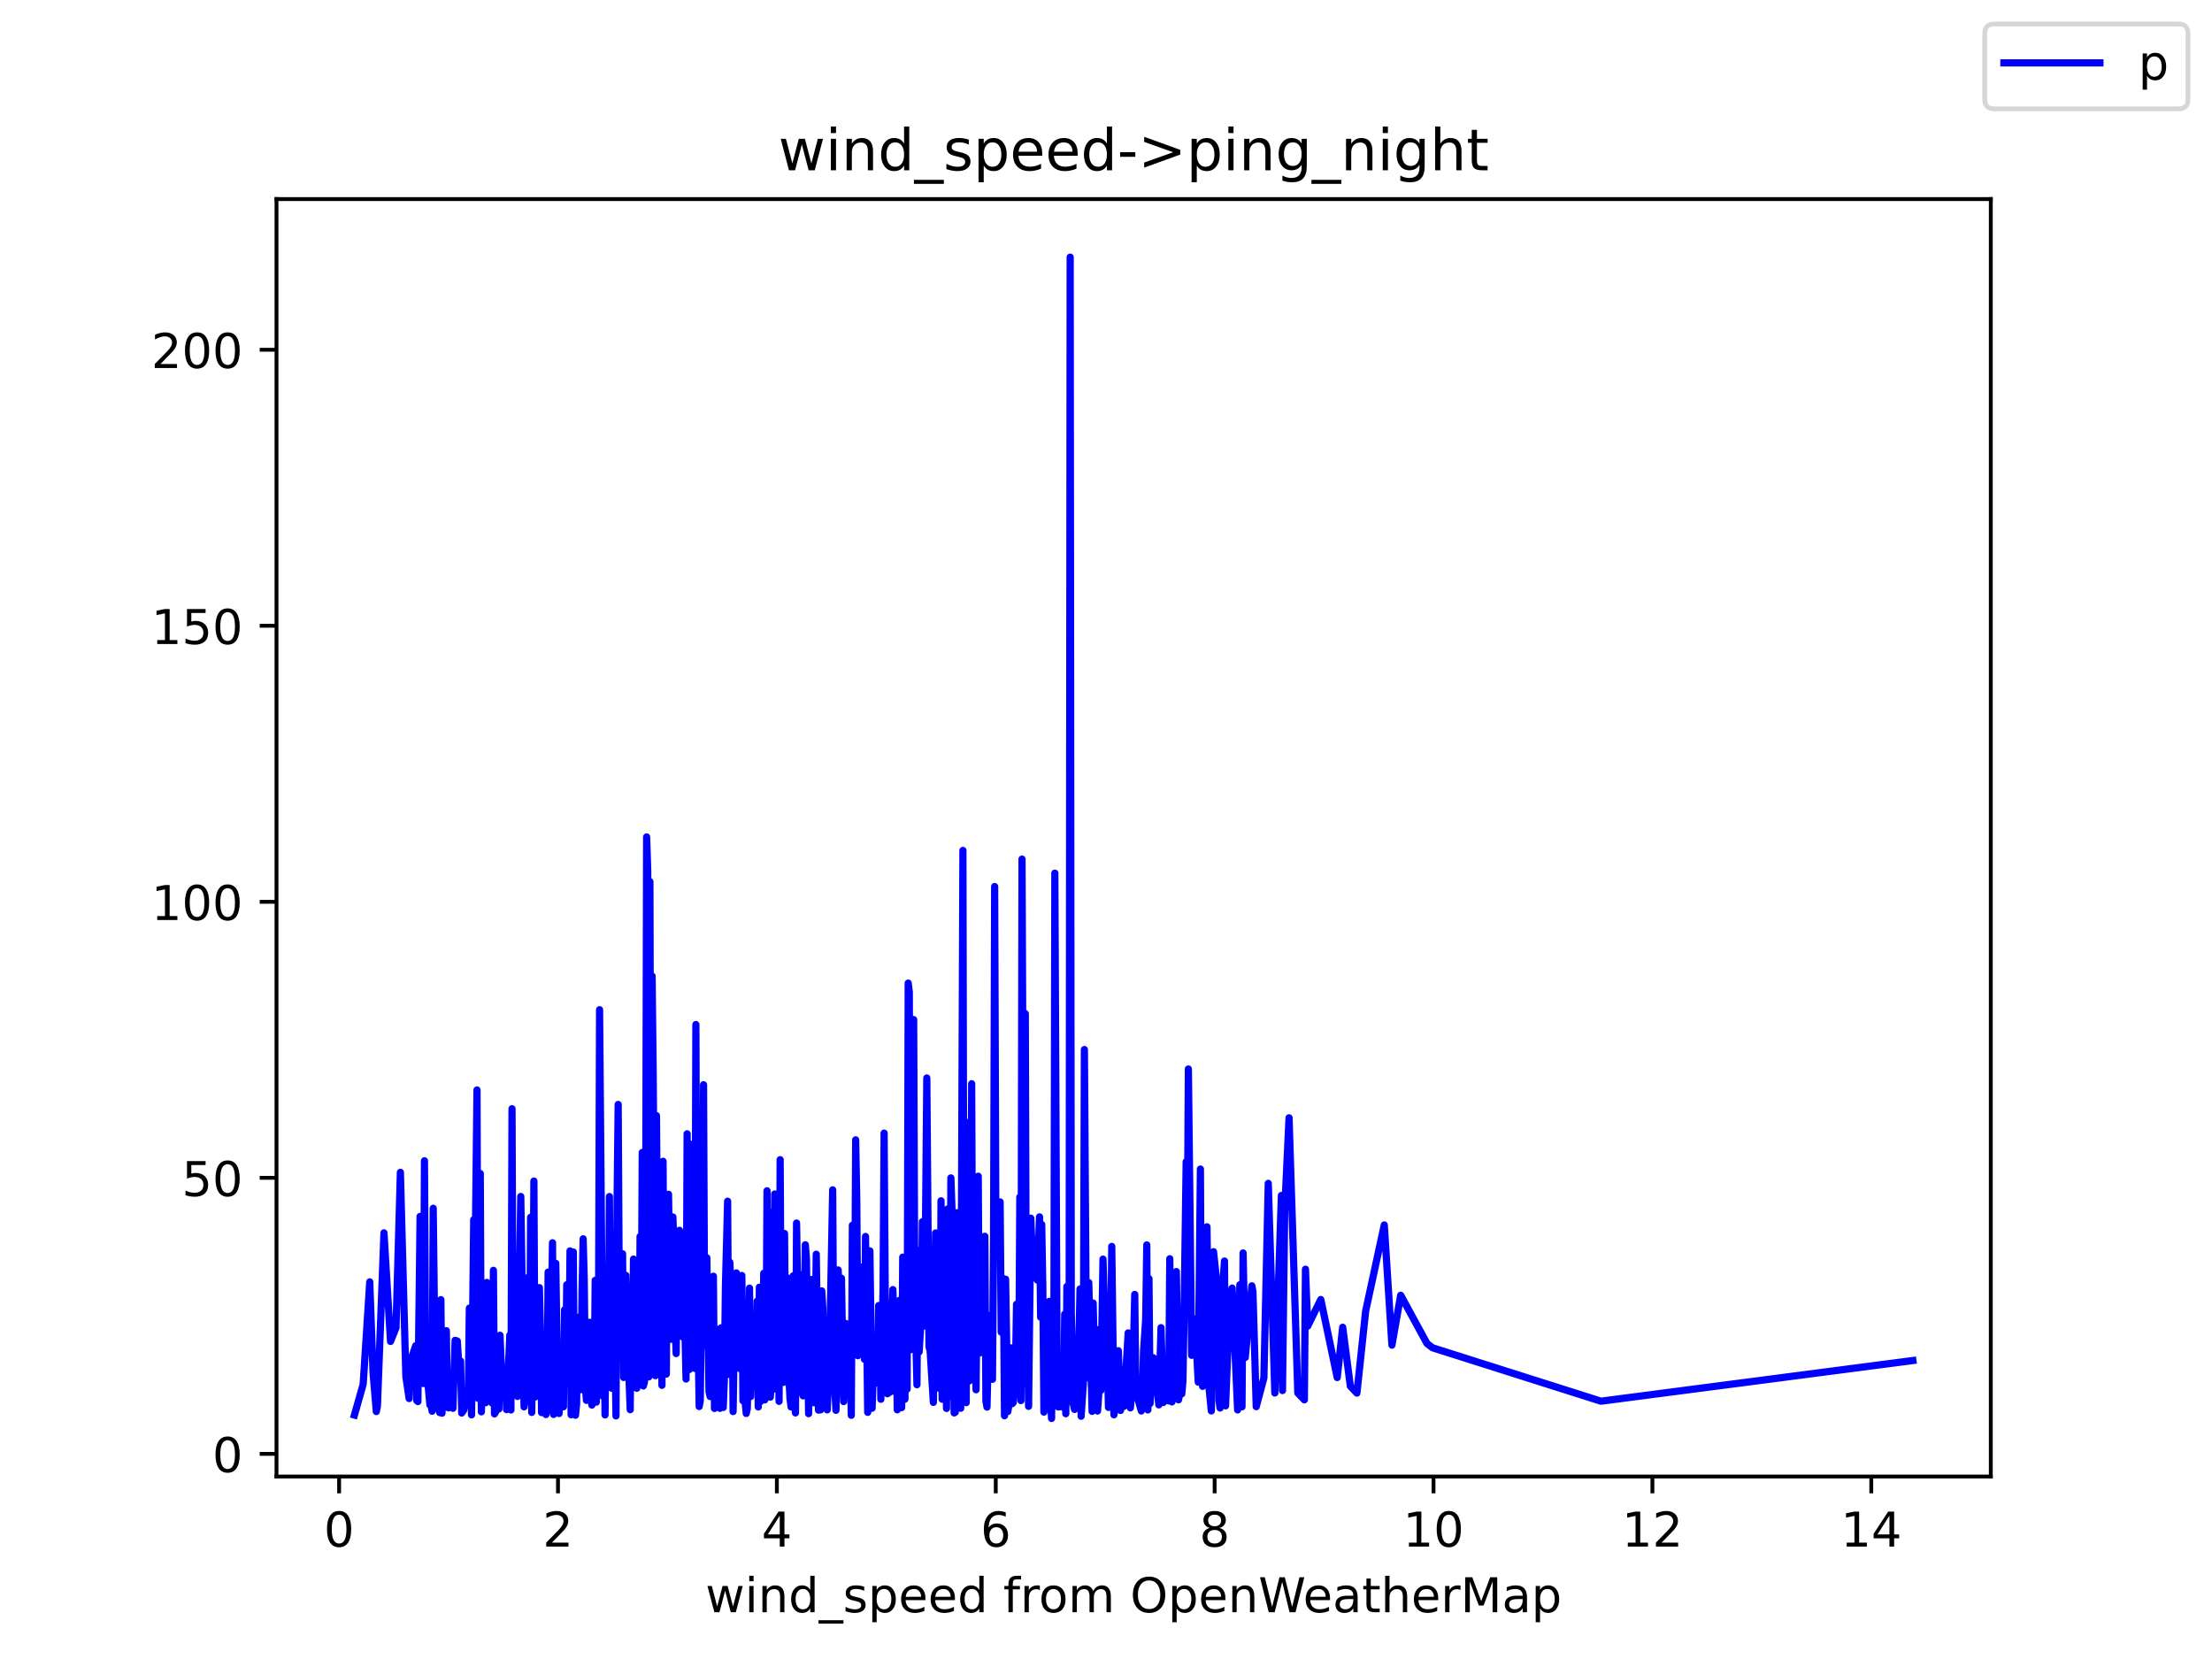 <?xml version="1.0" encoding="utf-8" standalone="no"?>
<!DOCTYPE svg PUBLIC "-//W3C//DTD SVG 1.1//EN"
  "http://www.w3.org/Graphics/SVG/1.1/DTD/svg11.dtd">
<!-- Created with matplotlib (https://matplotlib.org/) -->
<svg height="345.6pt" version="1.1" viewBox="0 0 460.8 345.6" width="460.8pt" xmlns="http://www.w3.org/2000/svg" xmlns:xlink="http://www.w3.org/1999/xlink">
 <defs>
  <style type="text/css">*{stroke-linecap:butt;stroke-linejoin:round;}</style>
 </defs>
 <g id="figure_1">
  <g id="patch_1">
   <path d="M 0 345.6 
L 460.8 345.6 
L 460.8 0 
L 0 0 
z
" style="fill:#ffffff;"/>
  </g>
  <g id="axes_1">
   <g id="patch_2">
    <path d="M 57.6 307.584 
L 414.72 307.584 
L 414.72 41.472 
L 57.6 41.472 
z
" style="fill:#ffffff;"/>
   </g>
   <g id="matplotlib.axis_1">
    <g id="xtick_1">
     <g id="line2d_1">
      <defs>
       <path d="M 0 0 
L 0 3.5 
" id="m8c5af93ca6" style="stroke:#000000;stroke-width:0.8;"/>
      </defs>
      <g>
       <use style="stroke:#000000;stroke-width:0.8;" x="70.641" xlink:href="#m8c5af93ca6" y="307.584"/>
      </g>
     </g>
     <g id="text_1">
      <!-- 0 -->
      <g transform="translate(67.46 322.182)scale(0.1 -0.1)">
       <defs>
        <path d="M 31.781 66.406 
Q 24.172 66.406 20.328 58.906 
Q 16.5 51.422 16.5 36.375 
Q 16.5 21.391 20.328 13.891 
Q 24.172 6.391 31.781 6.391 
Q 39.453 6.391 43.281 13.891 
Q 47.125 21.391 47.125 36.375 
Q 47.125 51.422 43.281 58.906 
Q 39.453 66.406 31.781 66.406 
z
M 31.781 74.219 
Q 44.047 74.219 50.516 64.516 
Q 56.984 54.828 56.984 36.375 
Q 56.984 17.969 50.516 8.266 
Q 44.047 -1.422 31.781 -1.422 
Q 19.531 -1.422 13.062 8.266 
Q 6.594 17.969 6.594 36.375 
Q 6.594 54.828 13.062 64.516 
Q 19.531 74.219 31.781 74.219 
z
" id="DejaVuSans-48"/>
       </defs>
       <use xlink:href="#DejaVuSans-48"/>
      </g>
     </g>
    </g>
    <g id="xtick_2">
     <g id="line2d_2">
      <g>
       <use style="stroke:#000000;stroke-width:0.8;" x="116.238" xlink:href="#m8c5af93ca6" y="307.584"/>
      </g>
     </g>
     <g id="text_2">
      <!-- 2 -->
      <g transform="translate(113.057 322.182)scale(0.1 -0.1)">
       <defs>
        <path d="M 19.188 8.297 
L 53.609 8.297 
L 53.609 0 
L 7.328 0 
L 7.328 8.297 
Q 12.938 14.109 22.625 23.891 
Q 32.328 33.688 34.812 36.531 
Q 39.547 41.844 41.422 45.531 
Q 43.312 49.219 43.312 52.781 
Q 43.312 58.594 39.234 62.25 
Q 35.156 65.922 28.609 65.922 
Q 23.969 65.922 18.812 64.312 
Q 13.672 62.703 7.812 59.422 
L 7.812 69.391 
Q 13.766 71.781 18.938 73 
Q 24.125 74.219 28.422 74.219 
Q 39.75 74.219 46.484 68.547 
Q 53.219 62.891 53.219 53.422 
Q 53.219 48.922 51.531 44.891 
Q 49.859 40.875 45.406 35.406 
Q 44.188 33.984 37.641 27.219 
Q 31.109 20.453 19.188 8.297 
z
" id="DejaVuSans-50"/>
       </defs>
       <use xlink:href="#DejaVuSans-50"/>
      </g>
     </g>
    </g>
    <g id="xtick_3">
     <g id="line2d_3">
      <g>
       <use style="stroke:#000000;stroke-width:0.8;" x="161.836" xlink:href="#m8c5af93ca6" y="307.584"/>
      </g>
     </g>
     <g id="text_3">
      <!-- 4 -->
      <g transform="translate(158.655 322.182)scale(0.1 -0.1)">
       <defs>
        <path d="M 37.797 64.312 
L 12.891 25.391 
L 37.797 25.391 
z
M 35.203 72.906 
L 47.609 72.906 
L 47.609 25.391 
L 58.016 25.391 
L 58.016 17.188 
L 47.609 17.188 
L 47.609 0 
L 37.797 0 
L 37.797 17.188 
L 4.891 17.188 
L 4.891 26.703 
z
" id="DejaVuSans-52"/>
       </defs>
       <use xlink:href="#DejaVuSans-52"/>
      </g>
     </g>
    </g>
    <g id="xtick_4">
     <g id="line2d_4">
      <g>
       <use style="stroke:#000000;stroke-width:0.8;" x="207.434" xlink:href="#m8c5af93ca6" y="307.584"/>
      </g>
     </g>
     <g id="text_4">
      <!-- 6 -->
      <g transform="translate(204.252 322.182)scale(0.1 -0.1)">
       <defs>
        <path d="M 33.016 40.375 
Q 26.375 40.375 22.484 35.828 
Q 18.609 31.297 18.609 23.391 
Q 18.609 15.531 22.484 10.953 
Q 26.375 6.391 33.016 6.391 
Q 39.656 6.391 43.531 10.953 
Q 47.406 15.531 47.406 23.391 
Q 47.406 31.297 43.531 35.828 
Q 39.656 40.375 33.016 40.375 
z
M 52.594 71.297 
L 52.594 62.312 
Q 48.875 64.062 45.094 64.984 
Q 41.312 65.922 37.594 65.922 
Q 27.828 65.922 22.672 59.328 
Q 17.531 52.734 16.797 39.406 
Q 19.672 43.656 24.016 45.922 
Q 28.375 48.188 33.594 48.188 
Q 44.578 48.188 50.953 41.516 
Q 57.328 34.859 57.328 23.391 
Q 57.328 12.156 50.688 5.359 
Q 44.047 -1.422 33.016 -1.422 
Q 20.359 -1.422 13.672 8.266 
Q 6.984 17.969 6.984 36.375 
Q 6.984 53.656 15.188 63.938 
Q 23.391 74.219 37.203 74.219 
Q 40.922 74.219 44.703 73.484 
Q 48.484 72.75 52.594 71.297 
z
" id="DejaVuSans-54"/>
       </defs>
       <use xlink:href="#DejaVuSans-54"/>
      </g>
     </g>
    </g>
    <g id="xtick_5">
     <g id="line2d_5">
      <g>
       <use style="stroke:#000000;stroke-width:0.8;" x="253.031" xlink:href="#m8c5af93ca6" y="307.584"/>
      </g>
     </g>
     <g id="text_5">
      <!-- 8 -->
      <g transform="translate(249.85 322.182)scale(0.1 -0.1)">
       <defs>
        <path d="M 31.781 34.625 
Q 24.75 34.625 20.719 30.859 
Q 16.703 27.094 16.703 20.516 
Q 16.703 13.922 20.719 10.156 
Q 24.75 6.391 31.781 6.391 
Q 38.812 6.391 42.859 10.172 
Q 46.922 13.969 46.922 20.516 
Q 46.922 27.094 42.891 30.859 
Q 38.875 34.625 31.781 34.625 
z
M 21.922 38.812 
Q 15.578 40.375 12.031 44.719 
Q 8.5 49.078 8.5 55.328 
Q 8.5 64.062 14.719 69.141 
Q 20.953 74.219 31.781 74.219 
Q 42.672 74.219 48.875 69.141 
Q 55.078 64.062 55.078 55.328 
Q 55.078 49.078 51.531 44.719 
Q 48 40.375 41.703 38.812 
Q 48.828 37.156 52.797 32.312 
Q 56.781 27.484 56.781 20.516 
Q 56.781 9.906 50.312 4.234 
Q 43.844 -1.422 31.781 -1.422 
Q 19.734 -1.422 13.25 4.234 
Q 6.781 9.906 6.781 20.516 
Q 6.781 27.484 10.781 32.312 
Q 14.797 37.156 21.922 38.812 
z
M 18.312 54.391 
Q 18.312 48.734 21.844 45.562 
Q 25.391 42.391 31.781 42.391 
Q 38.141 42.391 41.719 45.562 
Q 45.312 48.734 45.312 54.391 
Q 45.312 60.062 41.719 63.234 
Q 38.141 66.406 31.781 66.406 
Q 25.391 66.406 21.844 63.234 
Q 18.312 60.062 18.312 54.391 
z
" id="DejaVuSans-56"/>
       </defs>
       <use xlink:href="#DejaVuSans-56"/>
      </g>
     </g>
    </g>
    <g id="xtick_6">
     <g id="line2d_6">
      <g>
       <use style="stroke:#000000;stroke-width:0.8;" x="298.629" xlink:href="#m8c5af93ca6" y="307.584"/>
      </g>
     </g>
     <g id="text_6">
      <!-- 10 -->
      <g transform="translate(292.266 322.182)scale(0.1 -0.1)">
       <defs>
        <path d="M 12.406 8.297 
L 28.516 8.297 
L 28.516 63.922 
L 10.984 60.406 
L 10.984 69.391 
L 28.422 72.906 
L 38.281 72.906 
L 38.281 8.297 
L 54.391 8.297 
L 54.391 0 
L 12.406 0 
z
" id="DejaVuSans-49"/>
       </defs>
       <use xlink:href="#DejaVuSans-49"/>
       <use x="63.623" xlink:href="#DejaVuSans-48"/>
      </g>
     </g>
    </g>
    <g id="xtick_7">
     <g id="line2d_7">
      <g>
       <use style="stroke:#000000;stroke-width:0.8;" x="344.226" xlink:href="#m8c5af93ca6" y="307.584"/>
      </g>
     </g>
     <g id="text_7">
      <!-- 12 -->
      <g transform="translate(337.864 322.182)scale(0.1 -0.1)">
       <use xlink:href="#DejaVuSans-49"/>
       <use x="63.623" xlink:href="#DejaVuSans-50"/>
      </g>
     </g>
    </g>
    <g id="xtick_8">
     <g id="line2d_8">
      <g>
       <use style="stroke:#000000;stroke-width:0.8;" x="389.824" xlink:href="#m8c5af93ca6" y="307.584"/>
      </g>
     </g>
     <g id="text_8">
      <!-- 14 -->
      <g transform="translate(383.461 322.182)scale(0.1 -0.1)">
       <use xlink:href="#DejaVuSans-49"/>
       <use x="63.623" xlink:href="#DejaVuSans-52"/>
      </g>
     </g>
    </g>
    <g id="text_9">
     <!-- wind_speed from OpenWeatherMap -->
     <g transform="translate(146.962 335.861)scale(0.1 -0.1)">
      <defs>
       <path d="M 4.203 54.688 
L 13.188 54.688 
L 24.422 12.016 
L 35.594 54.688 
L 46.188 54.688 
L 57.422 12.016 
L 68.609 54.688 
L 77.594 54.688 
L 63.281 0 
L 52.688 0 
L 40.922 44.828 
L 29.109 0 
L 18.5 0 
z
" id="DejaVuSans-119"/>
       <path d="M 9.422 54.688 
L 18.406 54.688 
L 18.406 0 
L 9.422 0 
z
M 9.422 75.984 
L 18.406 75.984 
L 18.406 64.594 
L 9.422 64.594 
z
" id="DejaVuSans-105"/>
       <path d="M 54.891 33.016 
L 54.891 0 
L 45.906 0 
L 45.906 32.719 
Q 45.906 40.484 42.875 44.328 
Q 39.844 48.188 33.797 48.188 
Q 26.516 48.188 22.312 43.547 
Q 18.109 38.922 18.109 30.906 
L 18.109 0 
L 9.078 0 
L 9.078 54.688 
L 18.109 54.688 
L 18.109 46.188 
Q 21.344 51.125 25.703 53.562 
Q 30.078 56 35.797 56 
Q 45.219 56 50.047 50.172 
Q 54.891 44.344 54.891 33.016 
z
" id="DejaVuSans-110"/>
       <path d="M 45.406 46.391 
L 45.406 75.984 
L 54.391 75.984 
L 54.391 0 
L 45.406 0 
L 45.406 8.203 
Q 42.578 3.328 38.25 0.953 
Q 33.938 -1.422 27.875 -1.422 
Q 17.969 -1.422 11.734 6.484 
Q 5.516 14.406 5.516 27.297 
Q 5.516 40.188 11.734 48.094 
Q 17.969 56 27.875 56 
Q 33.938 56 38.25 53.625 
Q 42.578 51.266 45.406 46.391 
z
M 14.797 27.297 
Q 14.797 17.391 18.875 11.75 
Q 22.953 6.109 30.078 6.109 
Q 37.203 6.109 41.297 11.75 
Q 45.406 17.391 45.406 27.297 
Q 45.406 37.203 41.297 42.844 
Q 37.203 48.484 30.078 48.484 
Q 22.953 48.484 18.875 42.844 
Q 14.797 37.203 14.797 27.297 
z
" id="DejaVuSans-100"/>
       <path d="M 50.984 -16.609 
L 50.984 -23.578 
L -0.984 -23.578 
L -0.984 -16.609 
z
" id="DejaVuSans-95"/>
       <path d="M 44.281 53.078 
L 44.281 44.578 
Q 40.484 46.531 36.375 47.5 
Q 32.281 48.484 27.875 48.484 
Q 21.188 48.484 17.844 46.438 
Q 14.5 44.391 14.5 40.281 
Q 14.5 37.156 16.891 35.375 
Q 19.281 33.594 26.516 31.984 
L 29.594 31.297 
Q 39.156 29.25 43.188 25.516 
Q 47.219 21.781 47.219 15.094 
Q 47.219 7.469 41.188 3.016 
Q 35.156 -1.422 24.609 -1.422 
Q 20.219 -1.422 15.453 -0.562 
Q 10.688 0.297 5.422 2 
L 5.422 11.281 
Q 10.406 8.688 15.234 7.391 
Q 20.062 6.109 24.812 6.109 
Q 31.156 6.109 34.562 8.281 
Q 37.984 10.453 37.984 14.406 
Q 37.984 18.062 35.516 20.016 
Q 33.062 21.969 24.703 23.781 
L 21.578 24.516 
Q 13.234 26.266 9.516 29.906 
Q 5.812 33.547 5.812 39.891 
Q 5.812 47.609 11.281 51.797 
Q 16.75 56 26.812 56 
Q 31.781 56 36.172 55.266 
Q 40.578 54.547 44.281 53.078 
z
" id="DejaVuSans-115"/>
       <path d="M 18.109 8.203 
L 18.109 -20.797 
L 9.078 -20.797 
L 9.078 54.688 
L 18.109 54.688 
L 18.109 46.391 
Q 20.953 51.266 25.266 53.625 
Q 29.594 56 35.594 56 
Q 45.562 56 51.781 48.094 
Q 58.016 40.188 58.016 27.297 
Q 58.016 14.406 51.781 6.484 
Q 45.562 -1.422 35.594 -1.422 
Q 29.594 -1.422 25.266 0.953 
Q 20.953 3.328 18.109 8.203 
z
M 48.688 27.297 
Q 48.688 37.203 44.609 42.844 
Q 40.531 48.484 33.406 48.484 
Q 26.266 48.484 22.188 42.844 
Q 18.109 37.203 18.109 27.297 
Q 18.109 17.391 22.188 11.75 
Q 26.266 6.109 33.406 6.109 
Q 40.531 6.109 44.609 11.75 
Q 48.688 17.391 48.688 27.297 
z
" id="DejaVuSans-112"/>
       <path d="M 56.203 29.594 
L 56.203 25.203 
L 14.891 25.203 
Q 15.484 15.922 20.484 11.062 
Q 25.484 6.203 34.422 6.203 
Q 39.594 6.203 44.453 7.469 
Q 49.312 8.734 54.109 11.281 
L 54.109 2.781 
Q 49.266 0.734 44.188 -0.344 
Q 39.109 -1.422 33.891 -1.422 
Q 20.797 -1.422 13.156 6.188 
Q 5.516 13.812 5.516 26.812 
Q 5.516 40.234 12.766 48.109 
Q 20.016 56 32.328 56 
Q 43.359 56 49.781 48.891 
Q 56.203 41.797 56.203 29.594 
z
M 47.219 32.234 
Q 47.125 39.594 43.094 43.984 
Q 39.062 48.391 32.422 48.391 
Q 24.906 48.391 20.391 44.141 
Q 15.875 39.891 15.188 32.172 
z
" id="DejaVuSans-101"/>
       <path id="DejaVuSans-32"/>
       <path d="M 37.109 75.984 
L 37.109 68.5 
L 28.516 68.5 
Q 23.688 68.5 21.797 66.547 
Q 19.922 64.594 19.922 59.516 
L 19.922 54.688 
L 34.719 54.688 
L 34.719 47.703 
L 19.922 47.703 
L 19.922 0 
L 10.891 0 
L 10.891 47.703 
L 2.297 47.703 
L 2.297 54.688 
L 10.891 54.688 
L 10.891 58.5 
Q 10.891 67.625 15.141 71.797 
Q 19.391 75.984 28.609 75.984 
z
" id="DejaVuSans-102"/>
       <path d="M 41.109 46.297 
Q 39.594 47.172 37.812 47.578 
Q 36.031 48 33.891 48 
Q 26.266 48 22.188 43.047 
Q 18.109 38.094 18.109 28.812 
L 18.109 0 
L 9.078 0 
L 9.078 54.688 
L 18.109 54.688 
L 18.109 46.188 
Q 20.953 51.172 25.484 53.578 
Q 30.031 56 36.531 56 
Q 37.453 56 38.578 55.875 
Q 39.703 55.766 41.062 55.516 
z
" id="DejaVuSans-114"/>
       <path d="M 30.609 48.391 
Q 23.391 48.391 19.188 42.75 
Q 14.984 37.109 14.984 27.297 
Q 14.984 17.484 19.156 11.844 
Q 23.344 6.203 30.609 6.203 
Q 37.797 6.203 41.984 11.859 
Q 46.188 17.531 46.188 27.297 
Q 46.188 37.016 41.984 42.703 
Q 37.797 48.391 30.609 48.391 
z
M 30.609 56 
Q 42.328 56 49.016 48.375 
Q 55.719 40.766 55.719 27.297 
Q 55.719 13.875 49.016 6.219 
Q 42.328 -1.422 30.609 -1.422 
Q 18.844 -1.422 12.172 6.219 
Q 5.516 13.875 5.516 27.297 
Q 5.516 40.766 12.172 48.375 
Q 18.844 56 30.609 56 
z
" id="DejaVuSans-111"/>
       <path d="M 52 44.188 
Q 55.375 50.25 60.062 53.125 
Q 64.75 56 71.094 56 
Q 79.641 56 84.281 50.016 
Q 88.922 44.047 88.922 33.016 
L 88.922 0 
L 79.891 0 
L 79.891 32.719 
Q 79.891 40.578 77.094 44.375 
Q 74.312 48.188 68.609 48.188 
Q 61.625 48.188 57.562 43.547 
Q 53.516 38.922 53.516 30.906 
L 53.516 0 
L 44.484 0 
L 44.484 32.719 
Q 44.484 40.625 41.703 44.406 
Q 38.922 48.188 33.109 48.188 
Q 26.219 48.188 22.156 43.531 
Q 18.109 38.875 18.109 30.906 
L 18.109 0 
L 9.078 0 
L 9.078 54.688 
L 18.109 54.688 
L 18.109 46.188 
Q 21.188 51.219 25.484 53.609 
Q 29.781 56 35.688 56 
Q 41.656 56 45.828 52.969 
Q 50 49.953 52 44.188 
z
" id="DejaVuSans-109"/>
       <path d="M 39.406 66.219 
Q 28.656 66.219 22.328 58.203 
Q 16.016 50.203 16.016 36.375 
Q 16.016 22.609 22.328 14.594 
Q 28.656 6.594 39.406 6.594 
Q 50.141 6.594 56.422 14.594 
Q 62.703 22.609 62.703 36.375 
Q 62.703 50.203 56.422 58.203 
Q 50.141 66.219 39.406 66.219 
z
M 39.406 74.219 
Q 54.734 74.219 63.906 63.938 
Q 73.094 53.656 73.094 36.375 
Q 73.094 19.141 63.906 8.859 
Q 54.734 -1.422 39.406 -1.422 
Q 24.031 -1.422 14.812 8.828 
Q 5.609 19.094 5.609 36.375 
Q 5.609 53.656 14.812 63.938 
Q 24.031 74.219 39.406 74.219 
z
" id="DejaVuSans-79"/>
       <path d="M 3.328 72.906 
L 13.281 72.906 
L 28.609 11.281 
L 43.891 72.906 
L 54.984 72.906 
L 70.312 11.281 
L 85.594 72.906 
L 95.609 72.906 
L 77.297 0 
L 64.891 0 
L 49.516 63.281 
L 33.984 0 
L 21.578 0 
z
" id="DejaVuSans-87"/>
       <path d="M 34.281 27.484 
Q 23.391 27.484 19.188 25 
Q 14.984 22.516 14.984 16.5 
Q 14.984 11.719 18.141 8.906 
Q 21.297 6.109 26.703 6.109 
Q 34.188 6.109 38.703 11.406 
Q 43.219 16.703 43.219 25.484 
L 43.219 27.484 
z
M 52.203 31.203 
L 52.203 0 
L 43.219 0 
L 43.219 8.297 
Q 40.141 3.328 35.547 0.953 
Q 30.953 -1.422 24.312 -1.422 
Q 15.922 -1.422 10.953 3.297 
Q 6 8.016 6 15.922 
Q 6 25.141 12.172 29.828 
Q 18.359 34.516 30.609 34.516 
L 43.219 34.516 
L 43.219 35.406 
Q 43.219 41.609 39.141 45 
Q 35.062 48.391 27.688 48.391 
Q 23 48.391 18.547 47.266 
Q 14.109 46.141 10.016 43.891 
L 10.016 52.203 
Q 14.938 54.109 19.578 55.047 
Q 24.219 56 28.609 56 
Q 40.484 56 46.344 49.844 
Q 52.203 43.703 52.203 31.203 
z
" id="DejaVuSans-97"/>
       <path d="M 18.312 70.219 
L 18.312 54.688 
L 36.812 54.688 
L 36.812 47.703 
L 18.312 47.703 
L 18.312 18.016 
Q 18.312 11.328 20.141 9.422 
Q 21.969 7.516 27.594 7.516 
L 36.812 7.516 
L 36.812 0 
L 27.594 0 
Q 17.188 0 13.234 3.875 
Q 9.281 7.766 9.281 18.016 
L 9.281 47.703 
L 2.688 47.703 
L 2.688 54.688 
L 9.281 54.688 
L 9.281 70.219 
z
" id="DejaVuSans-116"/>
       <path d="M 54.891 33.016 
L 54.891 0 
L 45.906 0 
L 45.906 32.719 
Q 45.906 40.484 42.875 44.328 
Q 39.844 48.188 33.797 48.188 
Q 26.516 48.188 22.312 43.547 
Q 18.109 38.922 18.109 30.906 
L 18.109 0 
L 9.078 0 
L 9.078 75.984 
L 18.109 75.984 
L 18.109 46.188 
Q 21.344 51.125 25.703 53.562 
Q 30.078 56 35.797 56 
Q 45.219 56 50.047 50.172 
Q 54.891 44.344 54.891 33.016 
z
" id="DejaVuSans-104"/>
       <path d="M 9.812 72.906 
L 24.516 72.906 
L 43.109 23.297 
L 61.812 72.906 
L 76.516 72.906 
L 76.516 0 
L 66.891 0 
L 66.891 64.016 
L 48.094 14.016 
L 38.188 14.016 
L 19.391 64.016 
L 19.391 0 
L 9.812 0 
z
" id="DejaVuSans-77"/>
      </defs>
      <use xlink:href="#DejaVuSans-119"/>
      <use x="81.787" xlink:href="#DejaVuSans-105"/>
      <use x="109.57" xlink:href="#DejaVuSans-110"/>
      <use x="172.949" xlink:href="#DejaVuSans-100"/>
      <use x="236.426" xlink:href="#DejaVuSans-95"/>
      <use x="286.426" xlink:href="#DejaVuSans-115"/>
      <use x="338.525" xlink:href="#DejaVuSans-112"/>
      <use x="402.002" xlink:href="#DejaVuSans-101"/>
      <use x="463.525" xlink:href="#DejaVuSans-101"/>
      <use x="525.049" xlink:href="#DejaVuSans-100"/>
      <use x="588.525" xlink:href="#DejaVuSans-32"/>
      <use x="620.312" xlink:href="#DejaVuSans-102"/>
      <use x="655.518" xlink:href="#DejaVuSans-114"/>
      <use x="694.381" xlink:href="#DejaVuSans-111"/>
      <use x="755.562" xlink:href="#DejaVuSans-109"/>
      <use x="852.975" xlink:href="#DejaVuSans-32"/>
      <use x="884.762" xlink:href="#DejaVuSans-79"/>
      <use x="963.473" xlink:href="#DejaVuSans-112"/>
      <use x="1026.949" xlink:href="#DejaVuSans-101"/>
      <use x="1088.473" xlink:href="#DejaVuSans-110"/>
      <use x="1151.852" xlink:href="#DejaVuSans-87"/>
      <use x="1244.854" xlink:href="#DejaVuSans-101"/>
      <use x="1306.377" xlink:href="#DejaVuSans-97"/>
      <use x="1367.656" xlink:href="#DejaVuSans-116"/>
      <use x="1406.865" xlink:href="#DejaVuSans-104"/>
      <use x="1470.244" xlink:href="#DejaVuSans-101"/>
      <use x="1531.768" xlink:href="#DejaVuSans-114"/>
      <use x="1572.881" xlink:href="#DejaVuSans-77"/>
      <use x="1659.16" xlink:href="#DejaVuSans-97"/>
      <use x="1720.439" xlink:href="#DejaVuSans-112"/>
     </g>
    </g>
   </g>
   <g id="matplotlib.axis_2">
    <g id="ytick_1">
     <g id="line2d_9">
      <defs>
       <path d="M 0 0 
L -3.5 0 
" id="md6426a16fe" style="stroke:#000000;stroke-width:0.8;"/>
      </defs>
      <g>
       <use style="stroke:#000000;stroke-width:0.8;" x="57.6" xlink:href="#md6426a16fe" y="302.865"/>
      </g>
     </g>
     <g id="text_10">
      <!-- 0 -->
      <g transform="translate(44.237 306.665)scale(0.1 -0.1)">
       <use xlink:href="#DejaVuSans-48"/>
      </g>
     </g>
    </g>
    <g id="ytick_2">
     <g id="line2d_10">
      <g>
       <use style="stroke:#000000;stroke-width:0.8;" x="57.6" xlink:href="#md6426a16fe" y="245.364"/>
      </g>
     </g>
     <g id="text_11">
      <!-- 50 -->
      <g transform="translate(37.875 249.163)scale(0.1 -0.1)">
       <defs>
        <path d="M 10.797 72.906 
L 49.516 72.906 
L 49.516 64.594 
L 19.828 64.594 
L 19.828 46.734 
Q 21.969 47.469 24.109 47.828 
Q 26.266 48.188 28.422 48.188 
Q 40.625 48.188 47.75 41.5 
Q 54.891 34.812 54.891 23.391 
Q 54.891 11.625 47.562 5.094 
Q 40.234 -1.422 26.906 -1.422 
Q 22.312 -1.422 17.547 -0.641 
Q 12.797 0.141 7.719 1.703 
L 7.719 11.625 
Q 12.109 9.234 16.797 8.062 
Q 21.484 6.891 26.703 6.891 
Q 35.156 6.891 40.078 11.328 
Q 45.016 15.766 45.016 23.391 
Q 45.016 31 40.078 35.438 
Q 35.156 39.891 26.703 39.891 
Q 22.75 39.891 18.812 39.016 
Q 14.891 38.141 10.797 36.281 
z
" id="DejaVuSans-53"/>
       </defs>
       <use xlink:href="#DejaVuSans-53"/>
       <use x="63.623" xlink:href="#DejaVuSans-48"/>
      </g>
     </g>
    </g>
    <g id="ytick_3">
     <g id="line2d_11">
      <g>
       <use style="stroke:#000000;stroke-width:0.8;" x="57.6" xlink:href="#md6426a16fe" y="187.863"/>
      </g>
     </g>
     <g id="text_12">
      <!-- 100 -->
      <g transform="translate(31.512 191.662)scale(0.1 -0.1)">
       <use xlink:href="#DejaVuSans-49"/>
       <use x="63.623" xlink:href="#DejaVuSans-48"/>
       <use x="127.246" xlink:href="#DejaVuSans-48"/>
      </g>
     </g>
    </g>
    <g id="ytick_4">
     <g id="line2d_12">
      <g>
       <use style="stroke:#000000;stroke-width:0.8;" x="57.6" xlink:href="#md6426a16fe" y="130.362"/>
      </g>
     </g>
     <g id="text_13">
      <!-- 150 -->
      <g transform="translate(31.512 134.161)scale(0.1 -0.1)">
       <use xlink:href="#DejaVuSans-49"/>
       <use x="63.623" xlink:href="#DejaVuSans-53"/>
       <use x="127.246" xlink:href="#DejaVuSans-48"/>
      </g>
     </g>
    </g>
    <g id="ytick_5">
     <g id="line2d_13">
      <g>
       <use style="stroke:#000000;stroke-width:0.8;" x="57.6" xlink:href="#md6426a16fe" y="72.861"/>
      </g>
     </g>
     <g id="text_14">
      <!-- 200 -->
      <g transform="translate(31.512 76.66)scale(0.1 -0.1)">
       <use xlink:href="#DejaVuSans-50"/>
       <use x="63.623" xlink:href="#DejaVuSans-48"/>
       <use x="127.246" xlink:href="#DejaVuSans-48"/>
      </g>
     </g>
    </g>
   </g>
   <g id="line2d_14">
    <path clip-path="url(#pdff34d8227)" d="M 73.833 294.781 
L 75.657 288.358 
L 77.025 267.039 
L 77.709 285.929 
L 78.392 294.049 
L 78.62 292.929 
L 79.988 256.825 
L 81.356 279.45 
L 82.496 276.59 
L 83.408 244.218 
L 84.548 286.785 
L 85.232 291.343 
L 85.46 283.657 
L 86.6 280.332 
L 86.828 291.772 
L 87.056 291.971 
L 87.512 253.401 
L 87.74 287.666 
L 88.196 288.213 
L 88.424 241.815 
L 88.652 282.819 
L 89.564 292.695 
L 89.792 292.661 
L 90.02 293.98 
L 90.248 251.703 
L 90.704 290.916 
L 91.616 294.277 
L 91.844 270.741 
L 92.072 294.4 
L 92.984 277.216 
L 93.212 293.151 
L 93.44 293.286 
L 93.668 291.52 
L 94.352 293.377 
L 94.808 279.211 
L 95.264 279.358 
L 95.72 286.728 
L 95.948 283.527 
L 96.176 294.362 
L 96.632 293.708 
L 96.859 291.397 
L 97.087 292.643 
L 97.315 292.583 
L 97.543 291.895 
L 97.771 272.504 
L 98.227 294.745 
L 98.683 254.08 
L 98.911 268.405 
L 99.367 227.056 
L 99.595 291.308 
L 99.823 276.533 
L 100.051 244.458 
L 100.279 294.111 
L 100.735 276.139 
L 100.963 281.327 
L 101.191 292.209 
L 101.419 267.153 
L 101.647 283.961 
L 101.875 281.294 
L 102.331 284.25 
L 102.559 292.328 
L 102.787 264.639 
L 103.015 294.544 
L 103.471 293.732 
L 103.699 287.276 
L 103.927 293.511 
L 104.155 278.154 
L 104.611 288.742 
L 105.295 286.558 
L 105.523 293.646 
L 106.207 278.125 
L 106.435 293.723 
L 106.663 230.967 
L 106.891 288.81 
L 107.119 265.015 
L 107.803 290.904 
L 108.487 249.247 
L 109.171 293.071 
L 109.855 287.707 
L 110.083 266.049 
L 110.311 290.464 
L 110.539 253.582 
L 110.767 294.234 
L 110.995 277.519 
L 111.223 246.035 
L 111.451 291.024 
L 111.907 271.262 
L 112.135 286.456 
L 112.363 268.237 
L 112.591 277.567 
L 112.819 294.268 
L 113.275 285.708 
L 113.731 294.675 
L 113.959 292.465 
L 114.187 265.001 
L 114.415 293.855 
L 114.643 286.77 
L 115.099 258.892 
L 115.326 294.655 
L 115.554 292.68 
L 115.782 263.178 
L 116.238 293.643 
L 116.466 294.459 
L 116.694 290.147 
L 116.922 289.113 
L 117.15 282.032 
L 117.378 293.061 
L 117.606 272.861 
L 117.834 286.543 
L 118.062 267.638 
L 118.29 280.52 
L 118.518 282.679 
L 118.746 260.589 
L 118.974 294.723 
L 119.202 287.416 
L 119.43 260.806 
L 119.658 292.348 
L 119.886 294.821 
L 120.114 292.503 
L 120.342 274.897 
L 120.57 275.61 
L 120.798 274.279 
L 121.026 289.499 
L 121.254 268.642 
L 121.482 258.066 
L 121.71 266.716 
L 121.938 288.799 
L 122.166 291.727 
L 122.394 281.757 
L 122.622 286.28 
L 122.85 275.455 
L 123.078 290.79 
L 123.306 292.699 
L 123.534 286.649 
L 123.762 291.074 
L 123.99 266.714 
L 124.218 292.095 
L 124.446 276.79 
L 124.674 277.932 
L 124.902 210.341 
L 125.586 290.849 
L 125.814 265.097 
L 126.042 294.747 
L 126.27 271.325 
L 126.498 282.664 
L 126.726 282.74 
L 126.954 249.262 
L 127.182 279.56 
L 127.41 289.187 
L 127.638 275.934 
L 127.866 279.796 
L 128.094 279.774 
L 128.322 294.964 
L 128.55 250.11 
L 128.778 230.079 
L 129.006 270.127 
L 129.234 272.881 
L 129.462 281.795 
L 129.69 261.179 
L 129.918 286.953 
L 130.374 265.673 
L 130.602 274.895 
L 130.83 269.043 
L 131.058 287.778 
L 131.286 293.663 
L 131.514 267.824 
L 131.742 287.235 
L 131.97 262.294 
L 132.198 264.629 
L 132.426 269.317 
L 132.654 289.196 
L 133.11 287.084 
L 133.338 257.586 
L 133.566 281.041 
L 133.794 240.082 
L 134.021 288.718 
L 134.249 287.898 
L 134.477 266.547 
L 134.705 174.343 
L 134.933 181.314 
L 135.161 286.832 
L 135.389 183.651 
L 135.617 275.166 
L 135.845 203.342 
L 136.073 223.612 
L 136.529 286.579 
L 136.757 232.408 
L 136.985 262.562 
L 137.213 271.139 
L 137.669 256.889 
L 137.897 288.594 
L 138.125 241.922 
L 138.353 278.37 
L 138.581 261.904 
L 138.809 286.238 
L 139.037 248.944 
L 139.265 248.791 
L 139.721 279.001 
L 139.949 270.964 
L 140.177 253.511 
L 140.405 260.051 
L 140.633 275.547 
L 140.861 281.968 
L 141.089 260.942 
L 141.317 261.401 
L 141.545 256.299 
L 142.001 259.819 
L 142.229 278.527 
L 142.685 276.875 
L 142.913 287.278 
L 143.141 236.192 
L 143.369 276.985 
L 143.597 285.305 
L 143.825 278.024 
L 144.053 238.389 
L 144.281 275.022 
L 144.509 271.833 
L 144.737 285.055 
L 144.965 213.428 
L 145.193 275.789 
L 145.421 278.565 
L 145.649 293.007 
L 145.877 291.801 
L 146.105 273.194 
L 146.333 267.869 
L 146.561 225.966 
L 146.789 277.364 
L 147.017 280.445 
L 147.245 262.015 
L 147.701 289.901 
L 147.929 290.919 
L 148.157 285.903 
L 148.385 271.43 
L 148.613 265.859 
L 148.841 293.409 
L 149.069 277.925 
L 149.297 290.825 
L 149.525 288.482 
L 149.753 276.932 
L 149.981 293.379 
L 150.209 276.61 
L 150.437 277.997 
L 150.665 293.205 
L 150.893 287.306 
L 151.121 267.945 
L 151.577 250.232 
L 151.805 286.3 
L 152.033 262.961 
L 152.261 267.302 
L 152.488 267.442 
L 152.716 294.052 
L 153.172 266.09 
L 153.4 265.175 
L 153.628 273.582 
L 154.084 285.083 
L 154.312 281.695 
L 154.54 265.705 
L 154.768 291.806 
L 154.996 273.36 
L 155.224 291.986 
L 155.452 294.45 
L 155.68 293.457 
L 156.136 268.341 
L 156.364 290.943 
L 156.592 283.853 
L 156.82 288.644 
L 157.048 288.244 
L 157.276 276.817 
L 157.504 283.04 
L 157.732 271.058 
L 157.96 293.093 
L 158.188 268.152 
L 158.416 291.979 
L 158.644 268.653 
L 158.872 290.619 
L 159.1 265.255 
L 159.328 291.618 
L 159.556 287.303 
L 159.784 248.061 
L 160.012 289.863 
L 160.24 252.461 
L 160.468 291.051 
L 160.924 284.813 
L 161.152 289.372 
L 161.38 248.733 
L 161.836 253.994 
L 162.292 291.929 
L 162.52 241.58 
L 162.748 281.956 
L 162.976 268.405 
L 163.204 287.973 
L 163.432 256.963 
L 163.66 283.675 
L 163.888 266.108 
L 164.116 269.79 
L 164.344 286.997 
L 164.572 291.354 
L 164.8 293.095 
L 165.028 288.824 
L 165.256 265.77 
L 165.484 291.891 
L 165.712 294.341 
L 165.94 254.785 
L 166.168 269.549 
L 166.396 265.41 
L 166.624 288.364 
L 167.308 290.786 
L 167.764 259.306 
L 167.992 262.188 
L 168.448 294.496 
L 168.676 273.158 
L 168.904 292.071 
L 169.132 266.529 
L 169.36 284.452 
L 169.588 292.221 
L 170.044 261.279 
L 170.5 293.753 
L 170.956 293.688 
L 171.183 268.914 
L 171.411 272.473 
L 171.639 285.512 
L 171.867 288.575 
L 172.095 293.369 
L 172.323 293.699 
L 172.779 283.253 
L 173.463 247.869 
L 173.691 285.426 
L 174.147 293.794 
L 174.603 264.558 
L 174.831 269.808 
L 175.059 290.147 
L 175.287 266.273 
L 175.743 291.969 
L 176.199 275.698 
L 176.655 277.994 
L 177.111 284.059 
L 177.339 294.835 
L 177.567 255.246 
L 178.023 280.595 
L 178.251 237.449 
L 178.479 249.718 
L 178.707 282.418 
L 179.163 276.804 
L 179.391 263.962 
L 179.619 277.595 
L 179.847 272.774 
L 180.075 283.17 
L 180.303 257.58 
L 180.759 294.215 
L 180.987 268.917 
L 181.215 260.586 
L 181.671 293.364 
L 182.127 280.849 
L 182.355 285.742 
L 182.583 278.241 
L 182.811 288.088 
L 183.039 271.97 
L 183.267 272.967 
L 183.495 291.493 
L 183.951 268.73 
L 184.179 236.048 
L 184.407 269.331 
L 184.863 290.345 
L 185.091 282.899 
L 185.319 290.067 
L 185.775 279.373 
L 186.003 268.65 
L 186.231 276.172 
L 186.459 289.944 
L 186.687 276.126 
L 186.915 293.689 
L 187.143 277.579 
L 187.371 270.89 
L 187.599 279.019 
L 187.827 293.24 
L 188.055 261.887 
L 188.283 282.359 
L 188.511 291.484 
L 188.739 264.027 
L 188.967 289.385 
L 189.195 204.799 
L 189.423 206.676 
L 189.651 281.176 
L 190.106 267.665 
L 190.334 212.398 
L 190.562 269.828 
L 191.018 288.469 
L 191.246 260.518 
L 191.474 281.614 
L 191.93 274.092 
L 192.158 254.508 
L 192.614 276.229 
L 193.07 224.561 
L 193.526 280.585 
L 193.754 281.301 
L 194.438 292.148 
L 194.894 256.846 
L 195.122 278.831 
L 195.35 289.156 
L 195.578 287.093 
L 195.806 289.048 
L 196.034 250.148 
L 196.262 291.484 
L 196.49 279.367 
L 196.718 282.435 
L 196.946 253.642 
L 197.174 293.403 
L 197.402 251.854 
L 197.63 285.528 
L 197.858 290.872 
L 198.086 245.375 
L 198.314 251.808 
L 198.77 294.336 
L 198.998 294.198 
L 199.226 258.179 
L 199.454 252.62 
L 199.91 291.103 
L 200.138 293.369 
L 200.594 177.153 
L 200.822 290.083 
L 201.05 273.865 
L 201.278 292.198 
L 201.506 233.836 
L 201.734 285.393 
L 201.962 287.655 
L 202.19 274.771 
L 202.418 225.762 
L 202.646 282.3 
L 203.102 274.653 
L 203.33 289.515 
L 203.786 245.028 
L 204.014 281.89 
L 204.47 279.807 
L 204.698 265.77 
L 204.926 280.054 
L 205.154 257.535 
L 205.382 291.825 
L 205.61 293.13 
L 206.066 274.046 
L 206.522 279.545 
L 206.75 287.335 
L 206.978 258.245 
L 207.206 184.68 
L 207.434 249.777 
L 207.662 251.619 
L 207.89 257.285 
L 208.345 250.388 
L 208.573 277.517 
L 208.801 266.185 
L 209.029 267.056 
L 209.257 294.923 
L 209.485 266.483 
L 209.941 294.064 
L 210.397 291.509 
L 210.625 280.787 
L 210.853 292.417 
L 211.081 292.168 
L 211.537 285.705 
L 211.765 271.689 
L 212.221 287.682 
L 212.449 249.363 
L 212.677 291.761 
L 212.905 178.965 
L 213.361 288.315 
L 213.589 211.158 
L 213.817 285.047 
L 214.045 277.36 
L 214.273 292.968 
L 214.729 253.765 
L 215.185 264.499 
L 216.097 266.664 
L 216.553 253.502 
L 216.781 274.4 
L 217.009 255.089 
L 217.237 268.175 
L 217.465 294.165 
L 217.921 290.806 
L 218.149 284.251 
L 218.377 292.917 
L 218.605 271.088 
L 218.833 291.416 
L 219.061 295.488 
L 219.289 272.236 
L 219.517 292.247 
L 219.745 181.894 
L 220.201 282.51 
L 220.429 293.086 
L 220.657 293.079 
L 221.341 289.427 
L 221.569 293.229 
L 221.797 273.764 
L 222.025 294.5 
L 222.253 267.998 
L 222.481 273.098 
L 222.709 291.914 
L 222.937 53.568 
L 223.165 273.278 
L 223.621 292.667 
L 223.849 293.611 
L 224.305 289.599 
L 224.533 290.17 
L 224.989 268.511 
L 225.217 295.023 
L 225.673 288.281 
L 225.901 218.641 
L 226.357 287.054 
L 226.813 267.186 
L 227.496 294.015 
L 227.724 271.448 
L 228.18 290.996 
L 228.408 282.134 
L 228.636 293.94 
L 228.864 290.786 
L 229.092 276.891 
L 229.32 289.678 
L 229.776 262.301 
L 230.46 284.827 
L 230.688 283.565 
L 230.916 293.191 
L 231.144 272.144 
L 231.372 280.587 
L 231.6 259.652 
L 232.056 294.738 
L 232.512 291.969 
L 232.968 281.38 
L 233.424 293.824 
L 233.88 290.337 
L 234.108 292.986 
L 235.02 277.666 
L 235.248 283.933 
L 235.476 293.285 
L 235.932 288.267 
L 236.388 269.65 
L 236.616 289.928 
L 237.756 293.93 
L 237.984 290.595 
L 238.212 281.603 
L 238.668 274.899 
L 238.896 259.33 
L 239.124 293.711 
L 239.352 266.375 
L 239.58 292.376 
L 239.808 287.222 
L 240.036 287.54 
L 240.264 282.84 
L 241.404 292.659 
L 241.86 276.574 
L 242.316 292.176 
L 243 291.384 
L 243.456 291.831 
L 243.684 262.218 
L 244.14 292.047 
L 245.052 264.887 
L 245.507 291.612 
L 245.735 290.454 
L 246.191 290.358 
L 246.419 287.778 
L 246.647 274.935 
L 247.103 242.005 
L 247.331 260.365 
L 247.559 222.688 
L 248.243 282.344 
L 248.927 274.793 
L 249.611 287.925 
L 250.067 243.535 
L 250.295 286.772 
L 250.523 288.805 
L 251.207 278.613 
L 251.435 255.564 
L 251.891 289.453 
L 252.347 293.922 
L 252.803 260.749 
L 253.715 269.332 
L 253.943 291.826 
L 254.171 293.313 
L 254.627 269.143 
L 255.083 262.692 
L 255.311 292.862 
L 256.223 269.693 
L 256.679 268.33 
L 257.819 293.712 
L 258.047 286.657 
L 258.275 267.647 
L 258.731 293.065 
L 258.959 261.014 
L 259.415 282.785 
L 260.783 267.856 
L 261.011 269.088 
L 261.695 293.037 
L 263.291 287.042 
L 264.202 246.512 
L 265.57 290.189 
L 266.938 249.041 
L 267.166 289.68 
L 267.622 252.23 
L 268.534 232.859 
L 270.358 290.186 
L 271.726 291.609 
L 271.954 264.403 
L 272.41 276.268 
L 275.146 270.71 
L 278.566 286.97 
L 279.706 276.495 
L 281.302 288.772 
L 282.669 290.209 
L 284.493 273.107 
L 288.369 255.18 
L 289.965 280.219 
L 291.789 269.823 
L 297.261 279.865 
L 298.401 280.757 
L 333.511 291.895 
L 398.487 283.424 
L 398.487 283.424 
" style="fill:none;stroke:#0000ff;stroke-linecap:square;stroke-width:1.5;"/>
   </g>
   <g id="patch_3">
    <path d="M 57.6 307.584 
L 57.6 41.472 
" style="fill:none;stroke:#000000;stroke-linecap:square;stroke-linejoin:miter;stroke-width:0.8;"/>
   </g>
   <g id="patch_4">
    <path d="M 414.72 307.584 
L 414.72 41.472 
" style="fill:none;stroke:#000000;stroke-linecap:square;stroke-linejoin:miter;stroke-width:0.8;"/>
   </g>
   <g id="patch_5">
    <path d="M 57.6 307.584 
L 414.72 307.584 
" style="fill:none;stroke:#000000;stroke-linecap:square;stroke-linejoin:miter;stroke-width:0.8;"/>
   </g>
   <g id="patch_6">
    <path d="M 57.6 41.472 
L 414.72 41.472 
" style="fill:none;stroke:#000000;stroke-linecap:square;stroke-linejoin:miter;stroke-width:0.8;"/>
   </g>
   <g id="text_15">
    <!-- wind_speed-&gt;ping_night -->
    <g transform="translate(162.134 35.472)scale(0.12 -0.12)">
     <defs>
      <path d="M 4.891 31.391 
L 31.203 31.391 
L 31.203 23.391 
L 4.891 23.391 
z
" id="DejaVuSans-45"/>
      <path d="M 10.594 49.219 
L 10.594 58.109 
L 73.188 35.406 
L 73.188 27.297 
L 10.594 4.594 
L 10.594 13.484 
L 60.891 31.297 
z
" id="DejaVuSans-62"/>
      <path d="M 45.406 27.984 
Q 45.406 37.75 41.375 43.109 
Q 37.359 48.484 30.078 48.484 
Q 22.859 48.484 18.828 43.109 
Q 14.797 37.75 14.797 27.984 
Q 14.797 18.266 18.828 12.891 
Q 22.859 7.516 30.078 7.516 
Q 37.359 7.516 41.375 12.891 
Q 45.406 18.266 45.406 27.984 
z
M 54.391 6.781 
Q 54.391 -7.172 48.188 -13.984 
Q 42 -20.797 29.203 -20.797 
Q 24.469 -20.797 20.266 -20.094 
Q 16.062 -19.391 12.109 -17.922 
L 12.109 -9.188 
Q 16.062 -11.328 19.922 -12.344 
Q 23.781 -13.375 27.781 -13.375 
Q 36.625 -13.375 41.016 -8.766 
Q 45.406 -4.156 45.406 5.172 
L 45.406 9.625 
Q 42.625 4.781 38.281 2.391 
Q 33.938 0 27.875 0 
Q 17.828 0 11.672 7.656 
Q 5.516 15.328 5.516 27.984 
Q 5.516 40.672 11.672 48.328 
Q 17.828 56 27.875 56 
Q 33.938 56 38.281 53.609 
Q 42.625 51.219 45.406 46.391 
L 45.406 54.688 
L 54.391 54.688 
z
" id="DejaVuSans-103"/>
     </defs>
     <use xlink:href="#DejaVuSans-119"/>
     <use x="81.787" xlink:href="#DejaVuSans-105"/>
     <use x="109.57" xlink:href="#DejaVuSans-110"/>
     <use x="172.949" xlink:href="#DejaVuSans-100"/>
     <use x="236.426" xlink:href="#DejaVuSans-95"/>
     <use x="286.426" xlink:href="#DejaVuSans-115"/>
     <use x="338.525" xlink:href="#DejaVuSans-112"/>
     <use x="402.002" xlink:href="#DejaVuSans-101"/>
     <use x="463.525" xlink:href="#DejaVuSans-101"/>
     <use x="525.049" xlink:href="#DejaVuSans-100"/>
     <use x="588.525" xlink:href="#DejaVuSans-45"/>
     <use x="624.609" xlink:href="#DejaVuSans-62"/>
     <use x="708.398" xlink:href="#DejaVuSans-112"/>
     <use x="771.875" xlink:href="#DejaVuSans-105"/>
     <use x="799.658" xlink:href="#DejaVuSans-110"/>
     <use x="863.037" xlink:href="#DejaVuSans-103"/>
     <use x="926.514" xlink:href="#DejaVuSans-95"/>
     <use x="976.514" xlink:href="#DejaVuSans-110"/>
     <use x="1039.893" xlink:href="#DejaVuSans-105"/>
     <use x="1067.676" xlink:href="#DejaVuSans-103"/>
     <use x="1131.152" xlink:href="#DejaVuSans-104"/>
     <use x="1194.531" xlink:href="#DejaVuSans-116"/>
    </g>
   </g>
  </g>
  <g id="legend_1">
   <g id="patch_7">
    <path d="M 415.452 22.678 
L 453.8 22.678 
Q 455.8 22.678 455.8 20.678 
L 455.8 7 
Q 455.8 5 453.8 5 
L 415.452 5 
Q 413.452 5 413.452 7 
L 413.452 20.678 
Q 413.452 22.678 415.452 22.678 
z
" style="fill:#ffffff;opacity:0.8;stroke:#cccccc;stroke-linejoin:miter;"/>
   </g>
   <g id="line2d_15">
    <path d="M 417.452 13.098 
L 437.452 13.098 
" style="fill:none;stroke:#0000ff;stroke-linecap:square;stroke-width:1.5;"/>
   </g>
   <g id="line2d_16"/>
   <g id="text_16">
    <!-- p -->
    <g transform="translate(445.452 16.598)scale(0.1 -0.1)">
     <use xlink:href="#DejaVuSans-112"/>
    </g>
   </g>
  </g>
 </g>
 <defs>
  <clipPath id="pdff34d8227">
   <rect height="266.112" width="357.12" x="57.6" y="41.472"/>
  </clipPath>
 </defs>
</svg>

